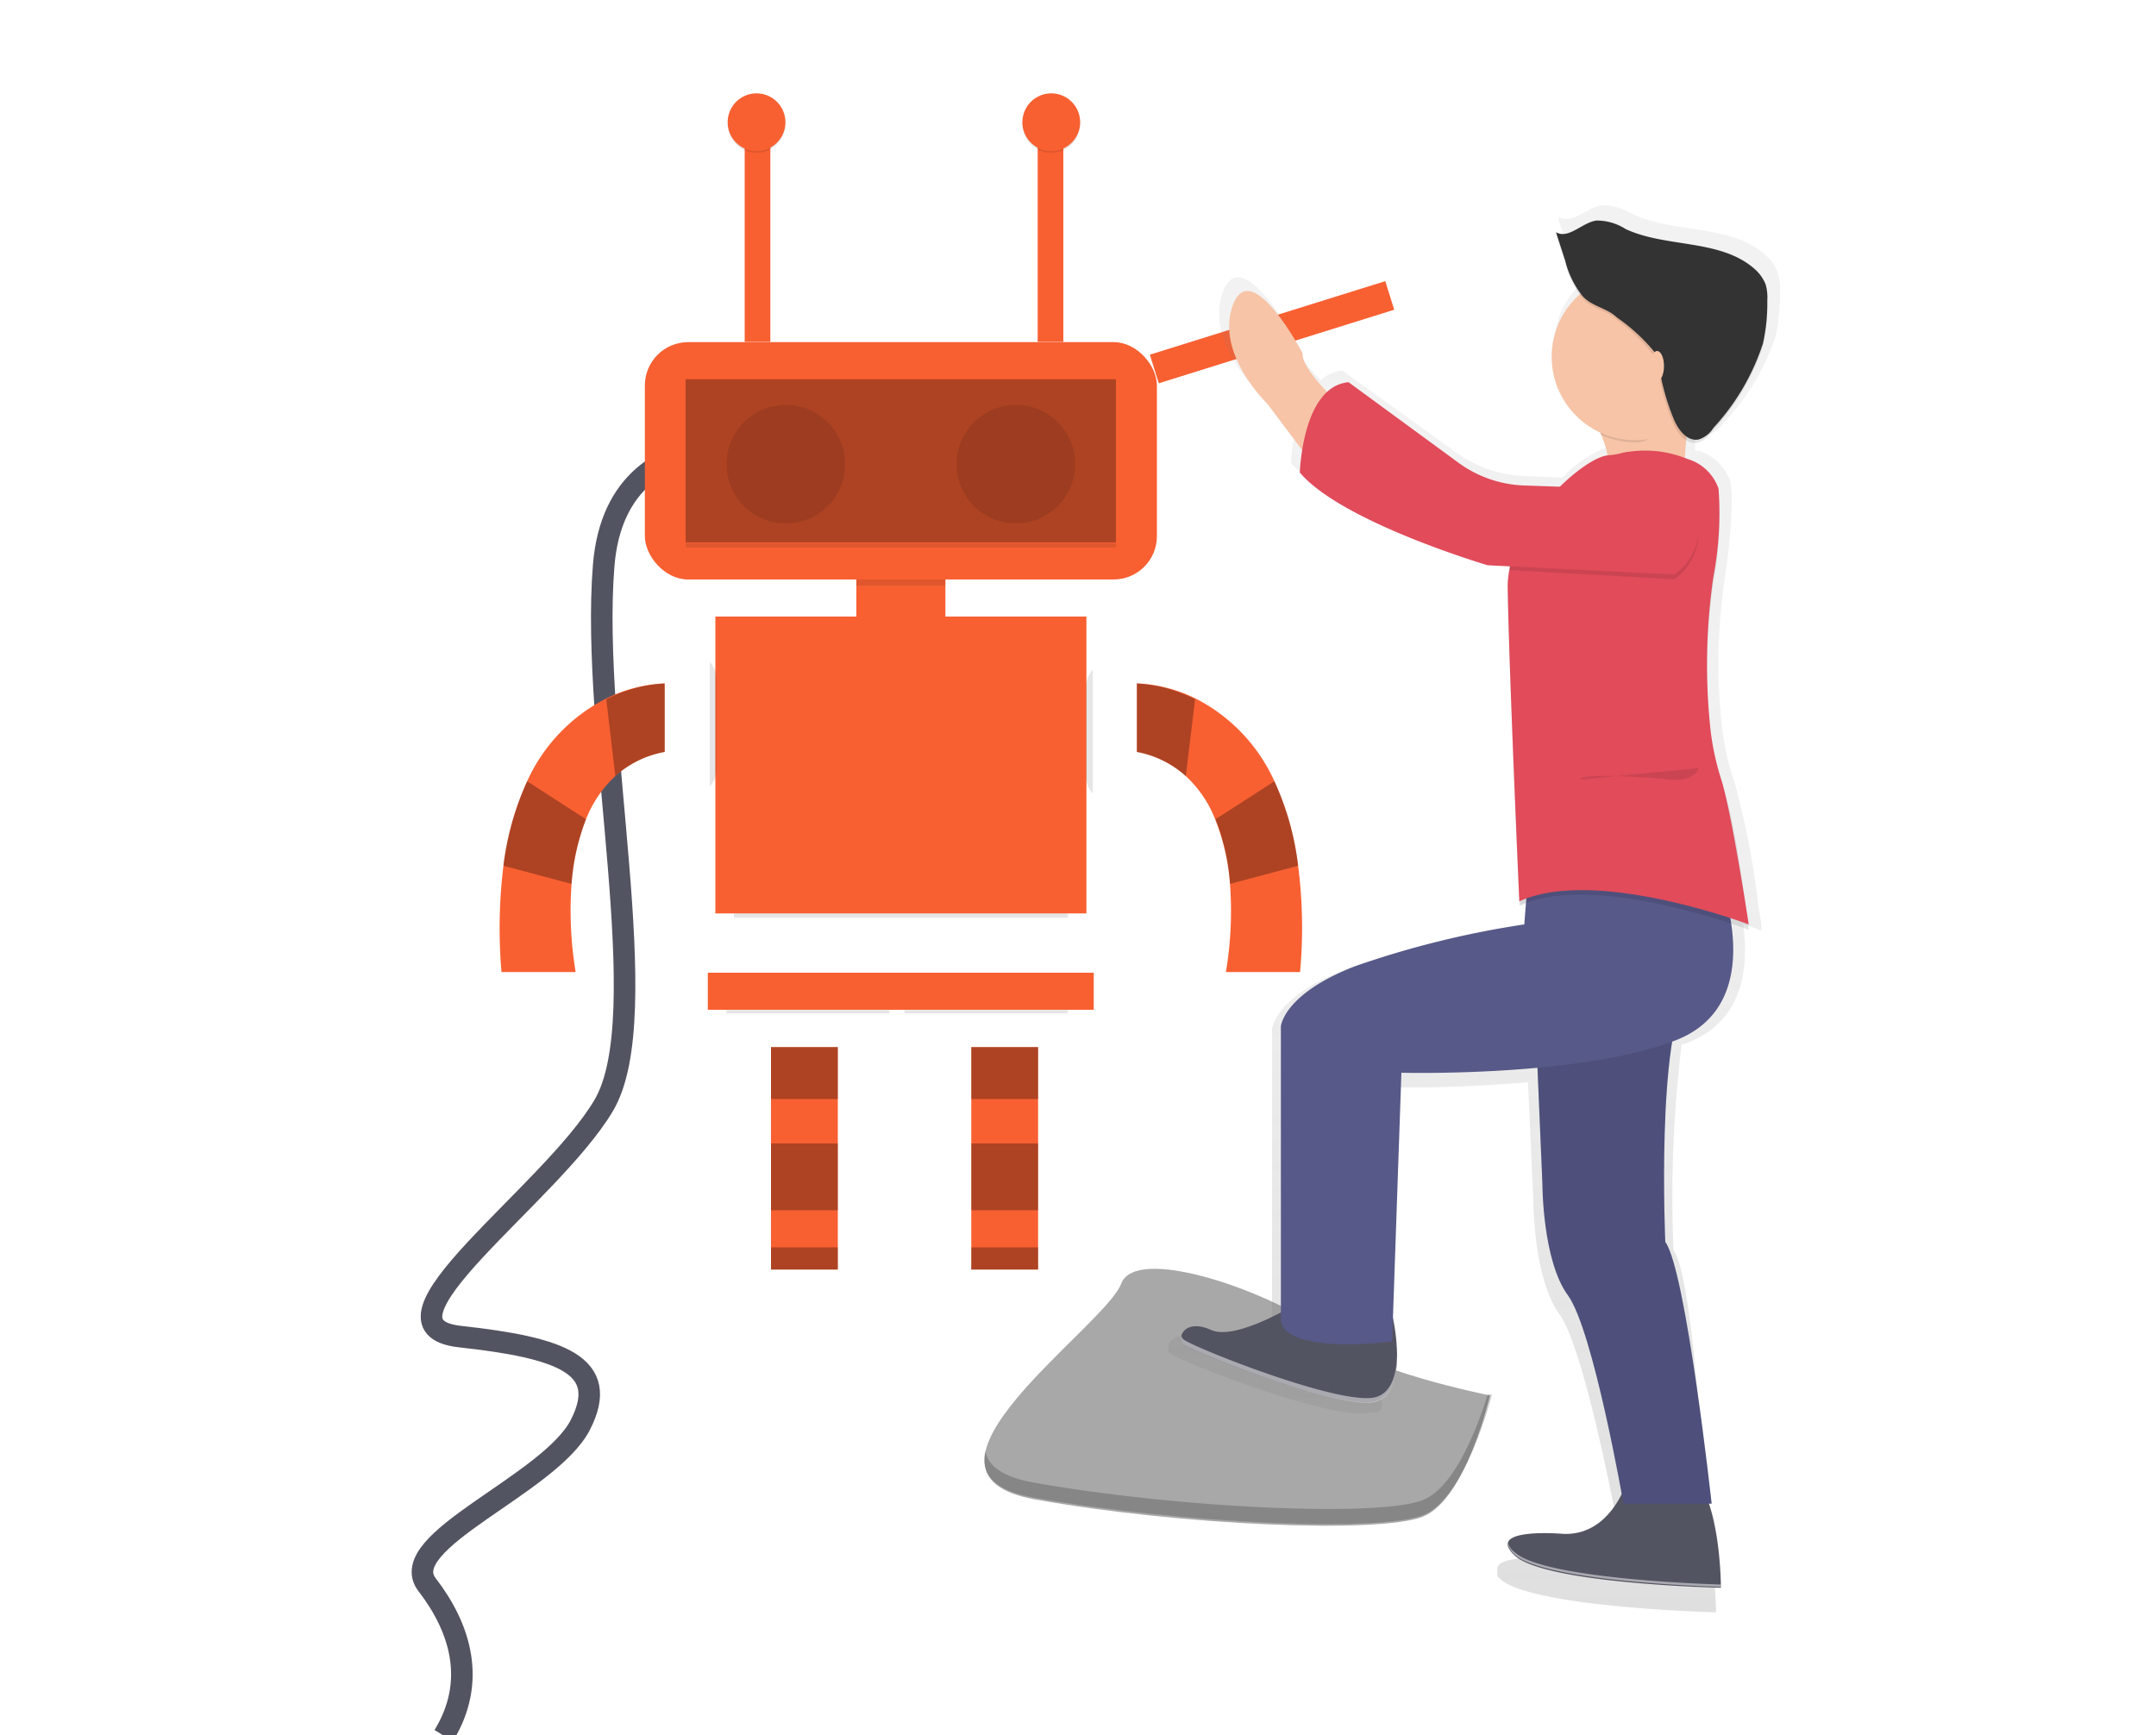 <svg id="Capa_1" data-name="Capa 1" xmlns="http://www.w3.org/2000/svg" xmlns:xlink="http://www.w3.org/1999/xlink" viewBox="0 0 100 80.5"><defs><style>.cls-1{fill:none;stroke:#535461;stroke-miterlimit:10;}.cls-2{fill:#f86032;}.cls-3{opacity:0.1;}.cls-13,.cls-3,.cls-4,.cls-6{isolation:isolate;}.cls-4{opacity:0.3;}.cls-5{fill:#a8a8a8;}.cls-6{opacity:0.2;}.cls-7{fill:url(#Degradado_sin_nombre_2);}.cls-8{fill:#f7c4a7;}.cls-9{fill:#535461;}.cls-10{fill:#575988;}.cls-11{fill:#e14b5a;}.cls-12{fill:#333;}.cls-13{fill:#fff;opacity:0.5;}</style><linearGradient id="Degradado_sin_nombre_2" x1="106.01" y1="-53.24" x2="106.01" y2="11.58" gradientTransform="matrix(1, 0, 0, -1, -37.66, 21.08)" gradientUnits="userSpaceOnUse"><stop offset="0" stop-color="gray" stop-opacity="0.25"/><stop offset="0.54" stop-color="gray" stop-opacity="0.12"/><stop offset="1" stop-color="gray" stop-opacity="0.1"/></linearGradient></defs><title>Iconos_Valores</title><path class="cls-1" d="M38,21.12s-9.36-2.77-10,5.11,2.47,20.88,0,25.05S16.7,61.49,21.34,62s7,1.31,5.58,4.09-8.66,5.41-7.11,7.42,2.31,4.49.77,7"/><rect class="cls-2" x="29.91" y="15.87" width="23.75" height="11.01" rx="2.01"/><rect class="cls-3" x="31.8" y="25.19" width="19.96" height="0.21"/><rect class="cls-4" x="31.8" y="17.59" width="19.96" height="7.57"/><circle class="cls-3" cx="36.45" cy="21.53" r="2.75"/><circle class="cls-3" cx="47.12" cy="21.53" r="2.75"/><rect class="cls-2" x="39.72" y="26.88" width="4.13" height="2.41"/><rect class="cls-2" x="33.18" y="28.6" width="17.21" height="13.77"/><rect class="cls-2" x="32.83" y="45.12" width="17.9" height="1.72"/><polygon class="cls-2" points="35.76 50.98 35.76 53.04 35.76 56.14 35.76 57.86 35.76 58.89 38.86 58.89 38.86 57.86 38.86 56.14 38.86 53.04 38.86 50.98 38.86 48.57 35.76 48.57 35.76 50.98"/><polygon class="cls-2" points="45.05 48.57 45.05 50.98 45.05 53.04 45.05 56.14 45.05 57.86 45.05 58.89 48.15 58.89 48.15 57.86 48.15 56.14 48.15 53.04 48.15 50.98 48.15 48.57 45.05 48.57"/><path class="cls-2" d="M30.83,31.7v3.18A4.64,4.64,0,0,0,28.54,36a5.48,5.48,0,0,0-1.36,2A10.36,10.36,0,0,0,26.51,41a17.49,17.49,0,0,0,.19,4.09H23.26a23.9,23.9,0,0,1,.09-4.93,13.31,13.31,0,0,1,1.1-3.92,8,8,0,0,1,3.67-3.84A6.76,6.76,0,0,1,30.83,31.7Z"/><rect class="cls-4" x="35.76" y="48.57" width="3.1" height="2.41"/><rect class="cls-4" x="35.76" y="53.04" width="3.1" height="3.1"/><rect class="cls-4" x="35.76" y="57.86" width="3.1" height="1.03"/><rect class="cls-4" x="45.05" y="48.57" width="3.1" height="2.41"/><rect class="cls-4" x="45.05" y="53.04" width="3.1" height="3.1"/><rect class="cls-4" x="45.05" y="57.86" width="3.1" height="1.03"/><path class="cls-4" d="M30.83,31.7v3.18A4.64,4.64,0,0,0,28.54,36l-.42-3.56A6.76,6.76,0,0,1,30.83,31.7Z"/><path class="cls-4" d="M27.18,38A10.36,10.36,0,0,0,26.51,41l-3.16-.84a13.31,13.31,0,0,1,1.1-3.92Z"/><path class="cls-2" d="M52.73,31.7v3.18A4.64,4.64,0,0,1,55,36a5.36,5.36,0,0,1,1.36,2A10,10,0,0,1,57.05,41a17,17,0,0,1-.19,4.09H60.3a22.58,22.58,0,0,0-.09-4.93,13,13,0,0,0-1.1-3.92,8,8,0,0,0-3.66-3.84A6.8,6.8,0,0,0,52.73,31.7Z"/><path class="cls-4" d="M52.73,31.7v3.18A4.64,4.64,0,0,1,55,36l.43-3.56A6.8,6.8,0,0,0,52.73,31.7Z"/><path class="cls-4" d="M56.38,38A10,10,0,0,1,57.05,41l3.16-.84a13,13,0,0,0-1.1-3.92Z"/><rect class="cls-3" x="39.72" y="26.88" width="4.13" height="0.29"/><path class="cls-3" d="M50.69,31.06v5.76a1.22,1.22,0,0,1-.32-.82V31.87A1.21,1.21,0,0,1,50.69,31.06Z"/><path class="cls-3" d="M33.24,31.44v4.31a1.25,1.25,0,0,1-.32.73V30.71A1.22,1.22,0,0,1,33.24,31.44Z"/><rect class="cls-3" x="34.04" y="42.37" width="15.49" height="0.2"/><rect class="cls-3" x="33.69" y="46.85" width="7.57" height="0.16"/><rect class="cls-3" x="41.95" y="46.85" width="7.57" height="0.16"/><rect class="cls-2" x="34.54" y="5.67" width="1.19" height="10.19"/><rect class="cls-2" x="48.13" y="5.67" width="1.19" height="10.19"/><circle class="cls-3" cx="35.09" cy="5.75" r="1.34"/><circle class="cls-2" cx="35.09" cy="5.67" r="1.34"/><circle class="cls-3" cx="48.76" cy="5.75" r="1.34"/><circle class="cls-2" cx="48.76" cy="5.67" r="1.34"/><rect class="cls-2" x="53.28" y="14.71" width="11.44" height="1.39" transform="translate(-1.91 18.3) rotate(-17.35)"/><path class="cls-5" d="M69.11,64.73s-6-1.19-7.58-2.79S52.75,57.55,52,59.55s-10.78,8.78-4,10,16,1.6,18,.8S69.11,64.73,69.11,64.73Z"/><path class="cls-6" d="M48,68.78c6.78,1.2,16,1.6,18,.8,1.52-.61,2.58-3.53,3-4.89l.2,0s-1.19,4.79-3.19,5.59-11.18.4-18-.8c-2-.34-2.52-1.15-2.31-2.18C45.82,68,46.5,68.52,48,68.78Z"/><path class="cls-7" d="M82.41,12.54a1.73,1.73,0,0,0-.5-.69c-1.6-1.47-4.2-1-6.2-1.92a2.65,2.65,0,0,0-1.42-.41c-.7.11-1.35.9-2,.55l0,.13,0,0,.45,1.36a4.87,4.87,0,0,0,.69,1.5,3.92,3.92,0,0,0,.94,6.51l.06.14.06,0a5,5,0,0,1,.3.95,5.41,5.41,0,0,0-2.31,1.49l-1.77-.07A5.74,5.74,0,0,1,67.56,21l-5.3-3.81a1.73,1.73,0,0,0-1,.45c-.66-.69-1.22-1.4-1.17-1.82,0,0-2.47-4.62-3.36-2.31s1.68,4.72,1.68,4.72L60,20.35a10.55,10.55,0,0,0-.12,1.13c2,2.3,9.08,4.39,9.08,4.39l1.1.05V26a4.32,4.32,0,0,0-.1.88V27s0,.06,0,.09c.06,3.68.57,14.94.57,14.94l.3-.12-.08,1a45.26,45.26,0,0,0-8.18,2C59.12,46.19,59,47.73,59,47.73V61.3c-1,.51-2.56,1.18-3.36.82s-1.35-.06-1.44.28h0a.5.5,0,0,0,0,.21h0l0,.09h0a.19.19,0,0,0,.06.07c.33.33,7.62,3.19,9.3,2.75l.15,0,.05,0,.09,0,.05,0,.07-.06,0,0,.06-.06s0,0,0,0l.06-.07a.1.1,0,0,1,0,0,.35.35,0,0,1,0-.08l0,0,0-.09a.14.14,0,0,0,0-.06.36.36,0,0,0,0-.09.14.14,0,0,0,0-.06.3.3,0,0,0,0-.1s0,0,0,0l0-.11v-.06l0-.12v0a.68.68,0,0,0,0-.14v0s0-.09,0-.14v0a.86.86,0,0,0,0-.16v0a1,1,0,0,0,0-.17h0a9.18,9.18,0,0,0-.22-1.95h0l.41-11.56a65.86,65.86,0,0,0,6.59-.24l.25,5.51s0,3.63,1.23,5.28c1,1.41,2.27,7.64,2.6,9.41a3.11,3.11,0,0,1-2.83,1.9s-2.83-.24-2.67.54h0s0,0,0,.06h0l0,.07h0a.25.25,0,0,0,0,.07h0l0,.07h0l.06.06,0,0a.6.6,0,0,0,.08.08c1.46,1.32,10,1.54,10,1.54h0v0h0v0h0a14.29,14.29,0,0,0-.56-3.9h.12S78.62,59.27,77.62,58A58.72,58.72,0,0,1,78,48.43l.11,0c2.83-1,3-3.65,2.74-5.56.53.17.85.29.85.29l0-.23h0s-.05-.35-.14-.89a38.54,38.54,0,0,0-1-5.35c-.07-.27-.14-.51-.2-.68a12,12,0,0,1-.49-2.28,28,28,0,0,1-.17-3,28.81,28.81,0,0,1,.31-4,24.89,24.89,0,0,0,.31-3.42,4.53,4.53,0,0,0-.07-1,2.26,2.26,0,0,0-1.49-1.41l-.14,0c0-.26,0-.55.07-.86a.76.76,0,0,0,.57.11,1.33,1.33,0,0,0,.7-.54,10.85,10.85,0,0,0,2.39-4,8.9,8.9,0,0,0,.21-2.06v-.11A2.23,2.23,0,0,0,82.41,12.54Z"/><path class="cls-8" d="M73.37,18.48s1.5,2.26,1.18,3.33,3.55.43,3.55.43.1-4.19.86-5.15S73.37,18.48,73.37,18.48Z"/><path class="cls-8" d="M63.42,19.93s-3.11-2.58-3-3.54c0,0-2.37-4.52-3.23-2.26s1.61,4.62,1.61,4.62l3,4Z"/><path class="cls-9" d="M60.25,60.4s-2.9,1.83-4.08,1.29-1.61.32-1.29.65S62.19,65.45,63.8,65s.79-3.95.79-3.95Z"/><path class="cls-9" d="M75.62,68.25s-.69,3-3.11,2.9c0,0-3.66-.32-2.26,1s9.57,1.5,9.57,1.5,0-4.41-1.51-5.37A2.3,2.3,0,0,0,75.62,68.25Z"/><path class="cls-10" d="M71.22,47.4l.32,7.52s0,3.55,1.18,5.16,2.58,9.67,2.58,9.67h4.09S78.2,58.9,77.24,57.61c0,0-.43-9.57,1.07-11.72Z"/><path class="cls-3" d="M71.22,47.4l.32,7.52s0,3.55,1.18,5.16,2.58,9.67,2.58,9.67h4.09S78.2,58.9,77.24,57.61c0,0-.43-9.57,1.07-11.72Z"/><path class="cls-10" d="M79.71,40.62s2.47,5.92-2,7.64S65,49.76,65,49.76l-.43,12.47s-5,.64-5.16-1V47.61s.11-1.5,3.44-2.79a43.19,43.19,0,0,1,7.85-1.94l.22-2.79Z"/><path class="cls-3" d="M75.75,21.15a5.06,5.06,0,0,1,2.52.36,2.16,2.16,0,0,1,1.44,1.38A15.81,15.81,0,0,1,79.47,27a28.28,28.28,0,0,0-.13,7.12,7.44,7.44,0,0,0,.48,2.23c.64,1.19,1.29,6.78,1.29,6.78S74,40.41,70.47,42c0,0-.49-11-.54-14.62,0-2.78,3.49-6,4.67-6.07C75.3,21.27,75.06,21.22,75.75,21.15Z"/><path class="cls-11" d="M75.75,20.93a5.17,5.17,0,0,1,2.52.36,2.18,2.18,0,0,1,1.44,1.38,15.78,15.78,0,0,1-.24,4.08,28.36,28.36,0,0,0-.13,7.13,12.32,12.32,0,0,0,.48,2.23c.48,1.45,1.29,6.77,1.29,6.77S74,40.19,70.47,41.81c0,0-.49-11-.54-14.62,0-2.79,3.49-6,4.67-6.07C75.3,21.05,75.06,21,75.75,20.93Z"/><path class="cls-3" d="M77.67,26.87,70,26.44s-.49-3.75.61-3.71L78.2,23A2.71,2.71,0,0,1,77.67,26.87Z"/><path class="cls-11" d="M77.67,26.65,69,26.22s-6.77-2-8.71-4.3c0,0,.11-4,2.26-4.19l5.09,3.73a5.48,5.48,0,0,0,3.05,1.06l7.55.26A2.71,2.71,0,0,1,77.67,26.65Z"/><path class="cls-3" d="M78,19A3,3,0,0,1,79,17.19c.75-1-5.59,1.4-5.59,1.4a11.42,11.42,0,0,1,.85,1.58,3.93,3.93,0,0,0,1.62.35C76.77,20.52,77.37,19.52,78,19Z"/><circle class="cls-8" cx="75.84" cy="16.55" r="3.87"/><path class="cls-3" d="M73.4,13.84a4.19,4.19,0,0,1-.8-1.64l-.43-1.33c.58.35,1.2-.43,1.87-.54a2.57,2.57,0,0,1,1.37.41c1.92.87,4.41.44,6,1.87a1.79,1.79,0,0,1,.48.67,2.19,2.19,0,0,1,.08.76,8.55,8.55,0,0,1-.2,2A10.62,10.62,0,0,1,79.42,20a1.26,1.26,0,0,1-.66.53c-.56.12-1-.47-1.2-1a10.69,10.69,0,0,1-.62-2.16,3,3,0,0,0-.26-.91A8.09,8.09,0,0,0,75,14.84C74.54,14.39,73.85,14.34,73.4,13.84Z"/><path class="cls-12" d="M73.4,13.73a4.22,4.22,0,0,1-.8-1.63l-.43-1.33c.58.34,1.2-.44,1.87-.54a2.48,2.48,0,0,1,1.37.4c1.92.88,4.41.44,6,1.87a1.91,1.91,0,0,1,.48.68,2.11,2.11,0,0,1,.08.75,8.55,8.55,0,0,1-.2,2,10.62,10.62,0,0,1-2.3,3.92,1.26,1.26,0,0,1-.66.53c-.56.13-1-.47-1.2-1a10.59,10.59,0,0,1-.62-2.15,2.81,2.81,0,0,0-.26-.91A8.4,8.4,0,0,0,75,14.73C74.54,14.28,73.85,14.23,73.4,13.73Z"/><ellipse class="cls-8" cx="76.86" cy="16.98" rx="0.32" ry="0.7"/><path class="cls-3" d="M78.8,35.63s-.22.64-1.29.53-4.2-.32-4.2,0"/><path class="cls-13" d="M70.25,72a.84.84,0,0,1-.31-.45c0,.14.06.32.31.56,1.4,1.29,9.57,1.5,9.57,1.5a.87.87,0,0,0,0-.11S71.64,73.29,70.25,72Z"/><path class="cls-13" d="M63.8,64.81c-1.61.43-8.6-2.37-8.92-2.69a.42.42,0,0,1-.09-.16.41.41,0,0,0,.09.38c.32.32,7.31,3.11,8.92,2.68.83-.22,1-1.26,1-2.22C64.78,63.7,64.57,64.6,63.8,64.81Z"/></svg>